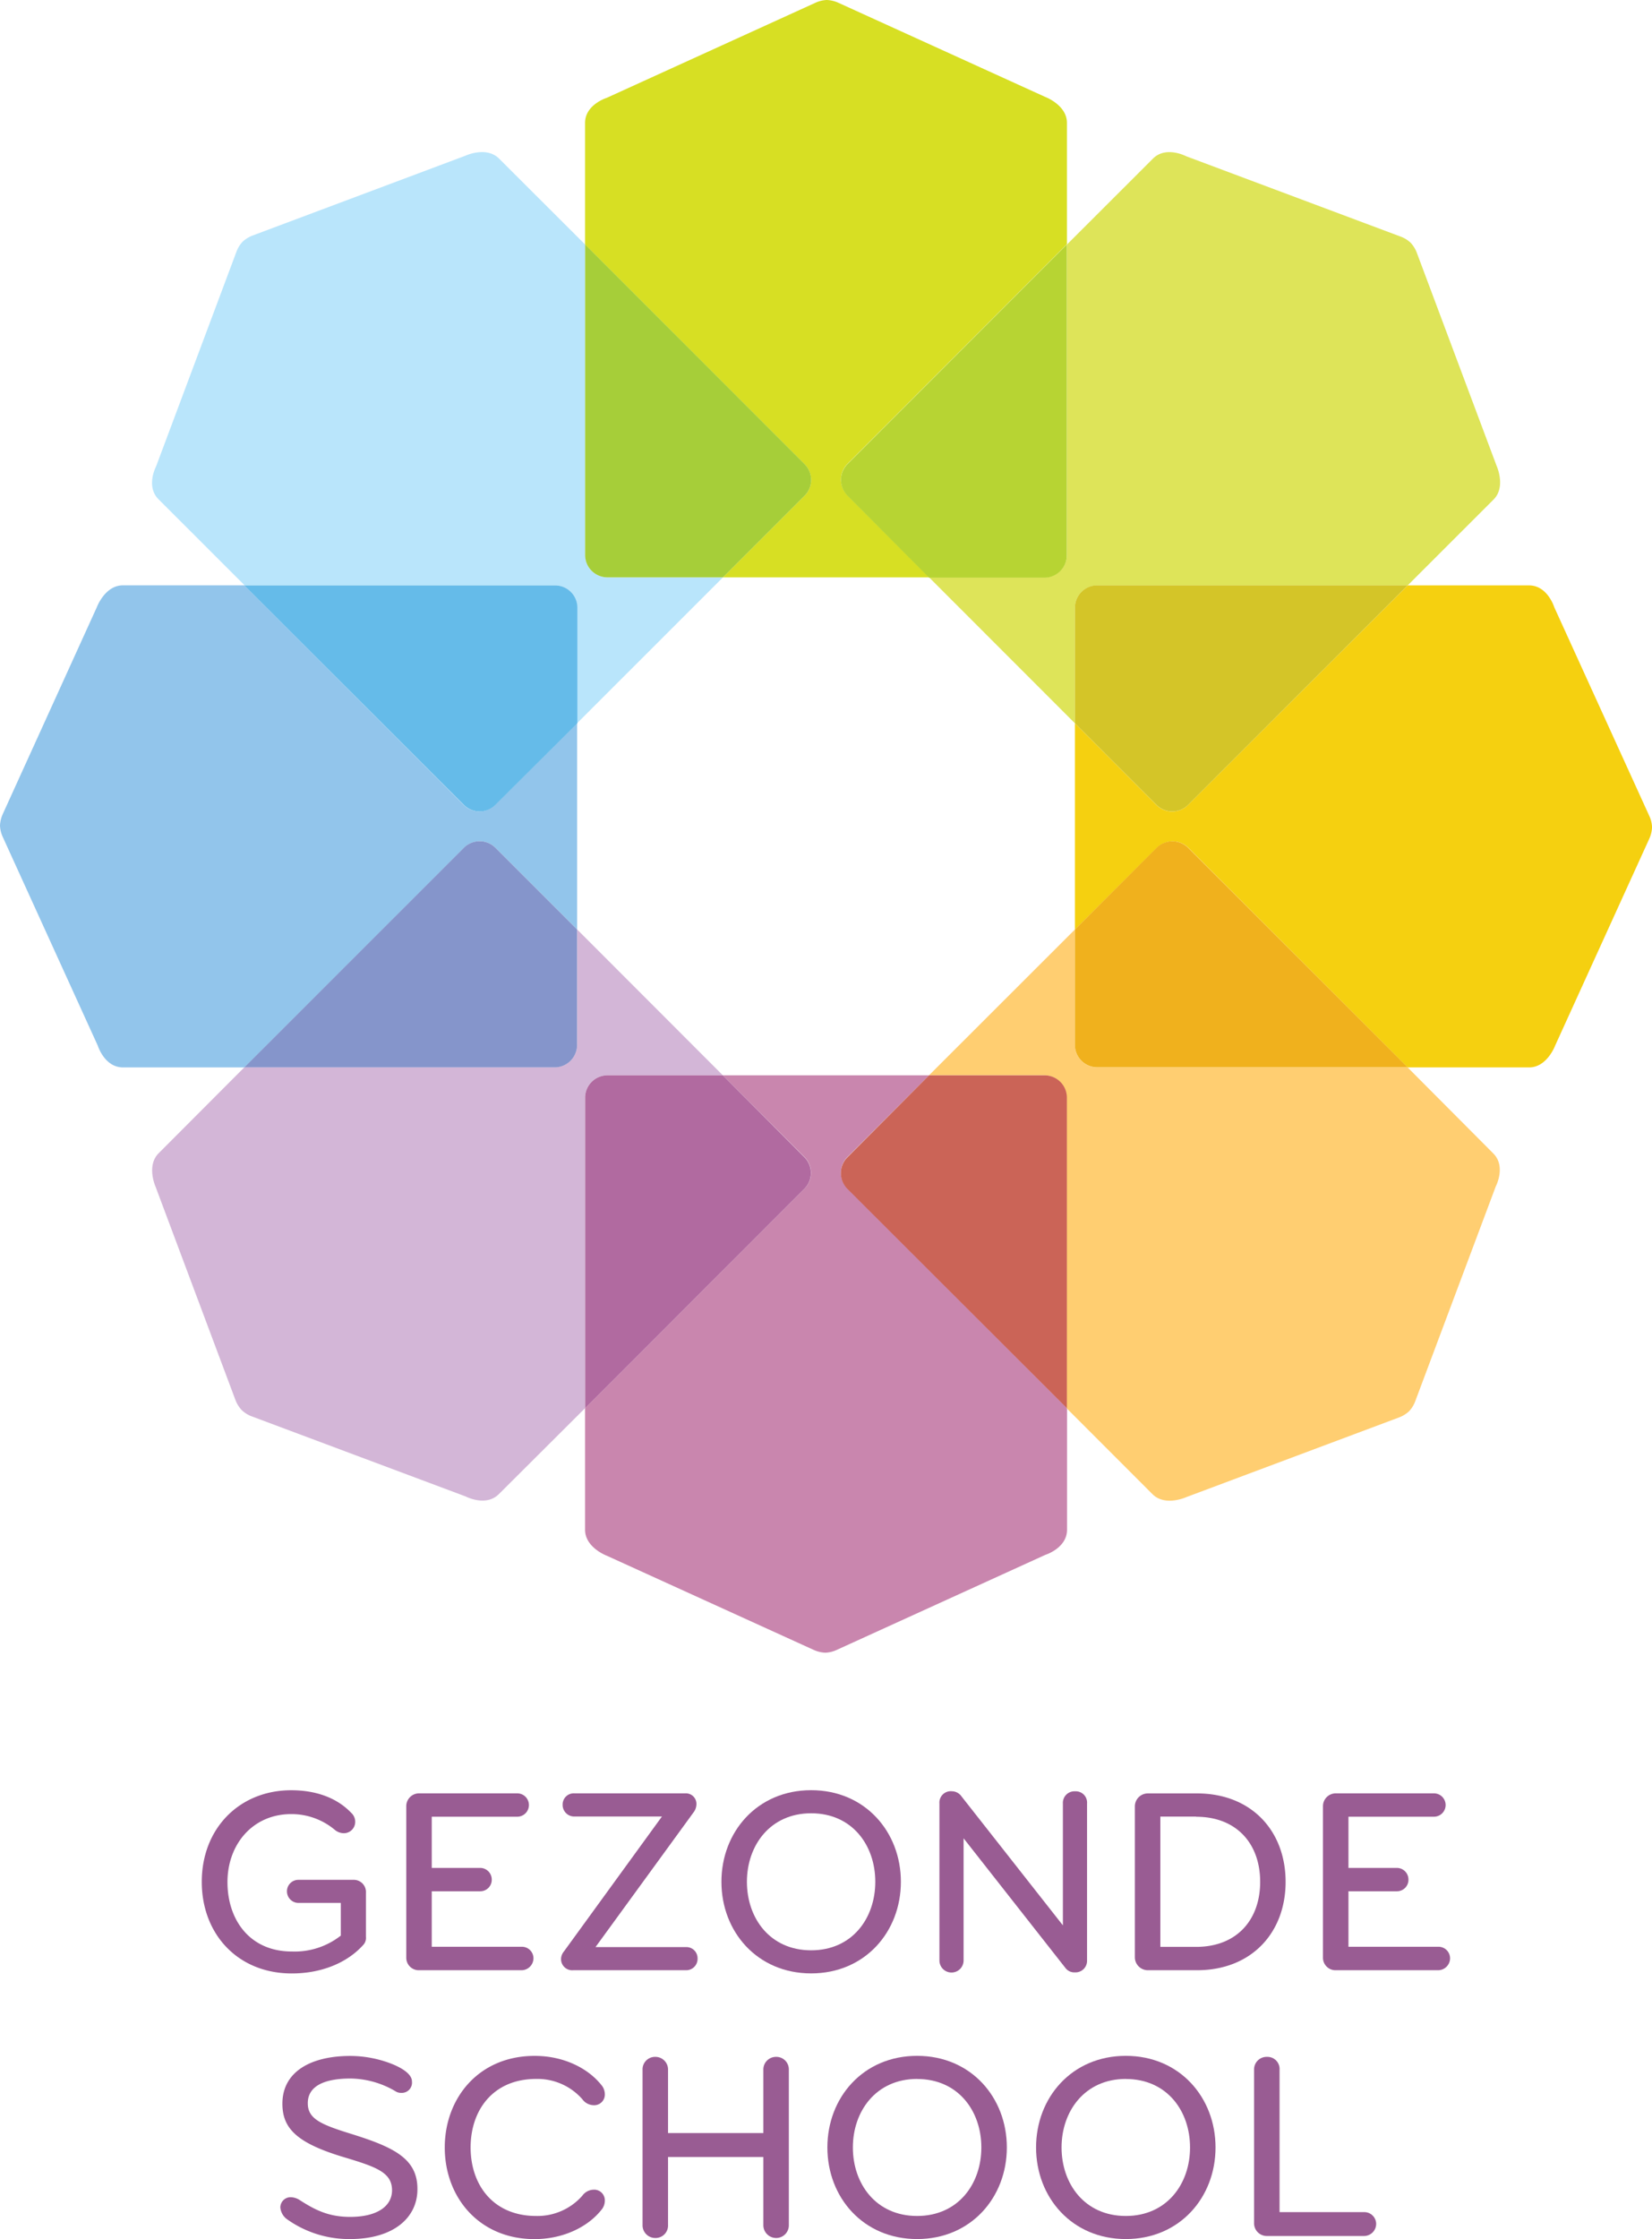 <svg xmlns="http://www.w3.org/2000/svg" viewBox="0 0 322.74 437.27"><defs><style>.cls-1{fill:none;}.cls-2{fill:#c986ae;}.cls-3{fill:#d7df23;}.cls-4{fill:#f5d010;}.cls-5{fill:#92c5eb;}.cls-6{fill:#ffce71;}.cls-7{fill:#cb6457;}.cls-8{fill:#f0b11d;}.cls-9{fill:#b9e5fb;}.cls-10{fill:#a6ce39;}.cls-11{fill:#65bbe9;}.cls-12{fill:#dee459;}.cls-13{fill:#b7d433;}.cls-14{fill:#d4c528;}.cls-15{fill:#d3b6d7;}.cls-16{fill:#b16aa0;}.cls-17{fill:#8595cb;}.cls-18{fill:#995c93;}</style></defs><title>Asset 4</title><g id="Layer_2" data-name="Layer 2"><g id="Layer_1-2" data-name="Layer 1"><polygon class="cls-1" points="141.24 112.75 112.75 141.23 112.74 181.51 141.22 210 181.5 210 209.99 181.52 210 141.25 181.52 112.76 141.24 112.75"/><path class="cls-2" d="M165.56,225.94,181.5,210H141.22l15.94,15.95a4.36,4.36,0,0,1,0,6.18L114.3,275v23.74c0,3.49,4.24,5.07,4.24,5.07L159,322.22a6.09,6.09,0,0,0,2.22.53,5.72,5.72,0,0,0,2.17-.51l40.84-18.6s4.23-1.31,4.23-4.91V275l-42.87-42.88A4.34,4.34,0,0,1,165.56,225.94Z"/><path class="cls-3" d="M157.18,96.81l-15.94,15.94h40.28l-15.94-16a4.36,4.36,0,0,1,0-6.18l42.86-42.88V24c0-3.49-4.24-5.07-4.24-5.07L163.76.53A6.09,6.09,0,0,0,161.54,0a5.72,5.72,0,0,0-2.17.51l-40.84,18.6S114.3,20.42,114.3,24V47.76l42.87,42.88A4.36,4.36,0,0,1,157.18,96.81Z"/><path class="cls-4" d="M322.23,159.38l-18.6-40.83s-1.31-4.23-4.91-4.23H275L232.1,157.19a4.36,4.36,0,0,1-6.18,0L210,141.25v40.28l16-15.94a4.36,4.36,0,0,1,6.18,0L275,208.45h23.74c3.49,0,5.07-4.24,5.07-4.24l18.41-40.44a6.09,6.09,0,0,0,.53-2.22A5.66,5.66,0,0,0,322.23,159.38Z"/><path class="cls-5" d="M96.81,165.57l15.94,15.94V141.23l-16,15.94a4.36,4.36,0,0,1-6.18,0L47.75,114.31H24c-3.49,0-5.07,4.24-5.07,4.24L.53,159A6.09,6.09,0,0,0,0,161.21a5.72,5.72,0,0,0,.51,2.17l18.6,40.84s1.31,4.23,4.91,4.23H47.76l42.88-42.87A4.34,4.34,0,0,1,96.81,165.57Z"/><path class="cls-6" d="M210,204.06V181.52L181.49,210H204a4.37,4.37,0,0,1,4.37,4.37V275l16.78,16.79c2.47,2.47,6.58.59,6.58.59l41.61-15.58a6,6,0,0,0,1.94-1.2,5.75,5.75,0,0,0,1.18-1.89l15.75-42s2.07-3.92-.48-6.46L275,208.45H214.35A4.38,4.38,0,0,1,210,204.06Z"/><path class="cls-7" d="M204.05,210H181.5L165.56,226a4.36,4.36,0,0,0,0,6.18L208.43,275V214.38A4.36,4.36,0,0,0,204.05,210Z"/><path class="cls-8" d="M225.94,165.58,210,181.52v22.54a4.37,4.37,0,0,0,4.37,4.37H275l-42.88-42.86A4.38,4.38,0,0,0,225.94,165.58Z"/><path class="cls-9" d="M112.75,118.69v22.54l28.49-28.48H118.69a4.37,4.37,0,0,1-4.37-4.37V47.76L97.53,31C95.06,28.5,91,30.38,91,30.38L49.34,46a6,6,0,0,0-1.94,1.2,5.75,5.75,0,0,0-1.18,1.89l-15.73,42S28.42,95,31,97.53l16.79,16.78H108.4A4.36,4.36,0,0,1,112.75,118.69Z"/><path class="cls-10" d="M118.69,112.75h22.55l15.94-15.94a4.36,4.36,0,0,0,0-6.18L114.31,47.75v60.62A4.37,4.37,0,0,0,118.69,112.75Z"/><path class="cls-11" d="M96.8,157.17l16-15.94V118.69a4.37,4.37,0,0,0-4.37-4.37H47.74l42.88,42.86A4.36,4.36,0,0,0,96.8,157.17Z"/><path class="cls-12" d="M204.06,112.76H181.52L210,141.25V118.7a4.37,4.37,0,0,1,4.37-4.37H275l16.79-16.78c2.47-2.47.59-6.58.59-6.58L276.79,49.35a6,6,0,0,0-1.2-1.94,5.75,5.75,0,0,0-1.89-1.18l-42-15.73s-3.92-2.07-6.46.48L208.43,47.77v60.62A4.37,4.37,0,0,1,204.06,112.76Z"/><path class="cls-13" d="M165.57,96.81l15.94,16h22.54a4.37,4.37,0,0,0,4.37-4.37V47.75L165.57,90.63A4.38,4.38,0,0,0,165.57,96.81Z"/><path class="cls-14" d="M210,118.69v22.55l15.93,15.94a4.36,4.36,0,0,0,6.18,0L275,114.31H214.37A4.37,4.37,0,0,0,210,118.69Z"/><path class="cls-15" d="M118.68,210h22.54L112.74,181.5v22.55a4.37,4.37,0,0,1-4.37,4.37H47.75L31,225.21c-2.47,2.47-.59,6.59-.59,6.59L46,273.41a6,6,0,0,0,1.2,1.94A5.75,5.75,0,0,0,49,276.53l42,15.72s3.92,2.07,6.46-.47L114.3,275V214.35A4.37,4.37,0,0,1,118.68,210Z"/><path class="cls-16" d="M157.16,226,141.22,210H118.68a4.37,4.37,0,0,0-4.37,4.37V275l42.86-42.88A4.36,4.36,0,0,0,157.16,226Z"/><path class="cls-17" d="M112.74,204.06V181.51L96.8,165.57a4.36,4.36,0,0,0-6.18,0L47.74,208.44h60.62A4.38,4.38,0,0,0,112.74,204.06Z"/><path class="cls-18" d="M70.9,379.89c-3.06,3.37-8,5.5-13.9,5.5-10.53,0-17.58-7.67-17.58-17.89,0-10.48,7.41-17.89,17.47-17.89,4.51,0,8.76,1.3,11.72,4.41a2.33,2.33,0,0,1,.78,1.66A2.21,2.21,0,0,1,67.11,358a2.79,2.79,0,0,1-1.66-.62,13.17,13.17,0,0,0-8.56-3.11c-7.52,0-12.45,5.91-12.45,13.28S48.8,381.1,57,381.1A14.56,14.56,0,0,0,66.58,378v-6.38H58.34a2.27,2.27,0,0,1-2.28-2.28,2.23,2.23,0,0,1,2.28-2.23H69a2.38,2.38,0,0,1,2.49,2.54v8.6A2,2,0,0,1,70.9,379.89Z"/><path class="cls-18" d="M101.82,384.76H81.91a2.44,2.44,0,0,1-2.54-2.49V352.71a2.5,2.5,0,0,1,2.54-2.49h19.14a2.28,2.28,0,1,1,0,4.56H84.35v10h9.44a2.27,2.27,0,0,1,2.28,2.28,2.24,2.24,0,0,1-2.28,2.28H84.35v10.84h17.48a2.26,2.26,0,0,1,2.39,2.28A2.35,2.35,0,0,1,101.82,384.76Z"/><path class="cls-18" d="M134,384.76H112a2.18,2.18,0,0,1-2.39-2.28,2.41,2.41,0,0,1,.57-1.4l19.14-26.34H112.25a2.26,2.26,0,0,1-2.33-2.34,2.17,2.17,0,0,1,2.33-2.18h21.62a2.06,2.06,0,0,1,2.18,2.23,2.67,2.67,0,0,1-.57,1.5l-19.14,26.29H134a2.19,2.19,0,0,1,2.28,2.23A2.22,2.22,0,0,1,134,384.76Z"/><path class="cls-18" d="M158.47,385.38c-10.53,0-17.53-8.14-17.53-17.89s7-17.89,17.53-17.89S176,357.74,176,367.49,169,385.38,158.47,385.38Zm0-31.27c-8,0-12.55,6.27-12.55,13.38s4.51,13.38,12.55,13.38S171,374.59,171,367.49,166.51,354.11,158.47,354.11Z"/><path class="cls-18" d="M210,385.18a2.19,2.19,0,0,1-1.87-.88L188.25,359v23.85a2.36,2.36,0,0,1-4.72,0V352.19a2.22,2.22,0,0,1,2.44-2.38,2.32,2.32,0,0,1,1.87,1L207.65,376V352.2a2.26,2.26,0,0,1,2.39-2.38,2.21,2.21,0,0,1,2.33,2.38v30.65A2.26,2.26,0,0,1,210,385.18Z"/><path class="cls-18" d="M233.84,384.76h-9.59a2.54,2.54,0,0,1-2.54-2.54V352.77a2.54,2.54,0,0,1,2.54-2.54h9.59c10.69,0,17.32,7.37,17.32,17.27S244.53,384.76,233.84,384.76Zm-.15-30h-7V380.2h7c7.94,0,12.5-5.29,12.5-12.7S241.62,354.79,233.69,354.79Z"/><path class="cls-18" d="M280.89,384.76H261a2.44,2.44,0,0,1-2.54-2.49V352.71a2.5,2.5,0,0,1,2.54-2.49h19.14a2.28,2.28,0,1,1,0,4.56h-16.7v10h9.44a2.27,2.27,0,0,1,2.28,2.28,2.24,2.24,0,0,1-2.28,2.28h-9.44v10.84H280.9a2.26,2.26,0,0,1,2.39,2.28A2.35,2.35,0,0,1,280.89,384.76Z"/><path class="cls-18" d="M68.36,437.26a20.88,20.88,0,0,1-12.24-3.84,3.15,3.15,0,0,1-1.35-2.33,2,2,0,0,1,2.12-2,3.47,3.47,0,0,1,1.76.62c2.85,1.82,5.5,3.22,9.75,3.22,5.5,0,8.19-2.23,8.19-5.19,0-3.48-3.06-4.56-9.28-6.43-9.23-2.75-12.14-5.6-12.14-10.48,0-6.22,5.5-9.33,13.28-9.33a22.37,22.37,0,0,1,7.83,1.45c1.76.67,4.2,1.92,4.2,3.53a2,2,0,0,1-2.13,2.23,1.9,1.9,0,0,1-1-.26,17.63,17.63,0,0,0-8.87-2.54c-5.08,0-8.35,1.45-8.35,4.82,0,3.06,2.54,4.15,8.51,6,8.3,2.59,12.91,4.82,12.91,10.73C81.59,433,77,437.26,68.36,437.26Z"/><path class="cls-18" d="M117.49,407.18a2.79,2.79,0,0,1,.67,1.76,2.08,2.08,0,0,1-2.23,2.18,2.81,2.81,0,0,1-2.18-1.19,11.67,11.67,0,0,0-9-3.94c-8.4,0-12.81,6.07-12.81,13.38s4.41,13.38,12.81,13.38a11.68,11.68,0,0,0,9-3.94,2.81,2.81,0,0,1,2.18-1.19,2.08,2.08,0,0,1,2.23,2.18,2.77,2.77,0,0,1-.67,1.76c-2.59,3.27-7.36,5.71-13.07,5.71-10.84,0-17.53-8.2-17.53-17.89s6.69-17.89,17.53-17.89C110.12,401.47,114.89,403.91,117.49,407.18Z"/><path class="cls-18" d="M151.62,437.05a2.5,2.5,0,0,1-2.49-2.54V421.23H130.51v13.28a2.43,2.43,0,0,1-2.44,2.54,2.48,2.48,0,0,1-2.54-2.54V404.22a2.44,2.44,0,0,1,2.49-2.54,2.47,2.47,0,0,1,2.49,2.54v12.34h18.62V404.22a2.47,2.47,0,0,1,2.49-2.54,2.44,2.44,0,0,1,2.49,2.54v30.29A2.47,2.47,0,0,1,151.62,437.05Z"/><path class="cls-18" d="M179.17,437.26c-10.53,0-17.53-8.14-17.53-17.89s7-17.89,17.53-17.89,17.53,8.14,17.53,17.89S189.7,437.26,179.17,437.26Zm0-31.27c-8,0-12.55,6.28-12.55,13.38s4.51,13.38,12.55,13.38,12.55-6.28,12.55-13.38S187.21,406,179.17,406Z"/><path class="cls-18" d="M219.94,437.26c-10.53,0-17.53-8.14-17.53-17.89s7-17.89,17.53-17.89,17.53,8.14,17.53,17.89S230.47,437.26,219.94,437.26Zm0-31.27c-8,0-12.55,6.28-12.55,13.38s4.51,13.38,12.55,13.38,12.55-6.28,12.55-13.38S228,406,219.94,406Z"/><path class="cls-18" d="M245,434.09V404.22a2.45,2.45,0,0,1,2.54-2.54,2.37,2.37,0,0,1,2.44,2.54V432h16.54a2.31,2.31,0,0,1,2.33,2.28,2.37,2.37,0,0,1-2.33,2.38h-19A2.48,2.48,0,0,1,245,434.09Z"/></g></g></svg>